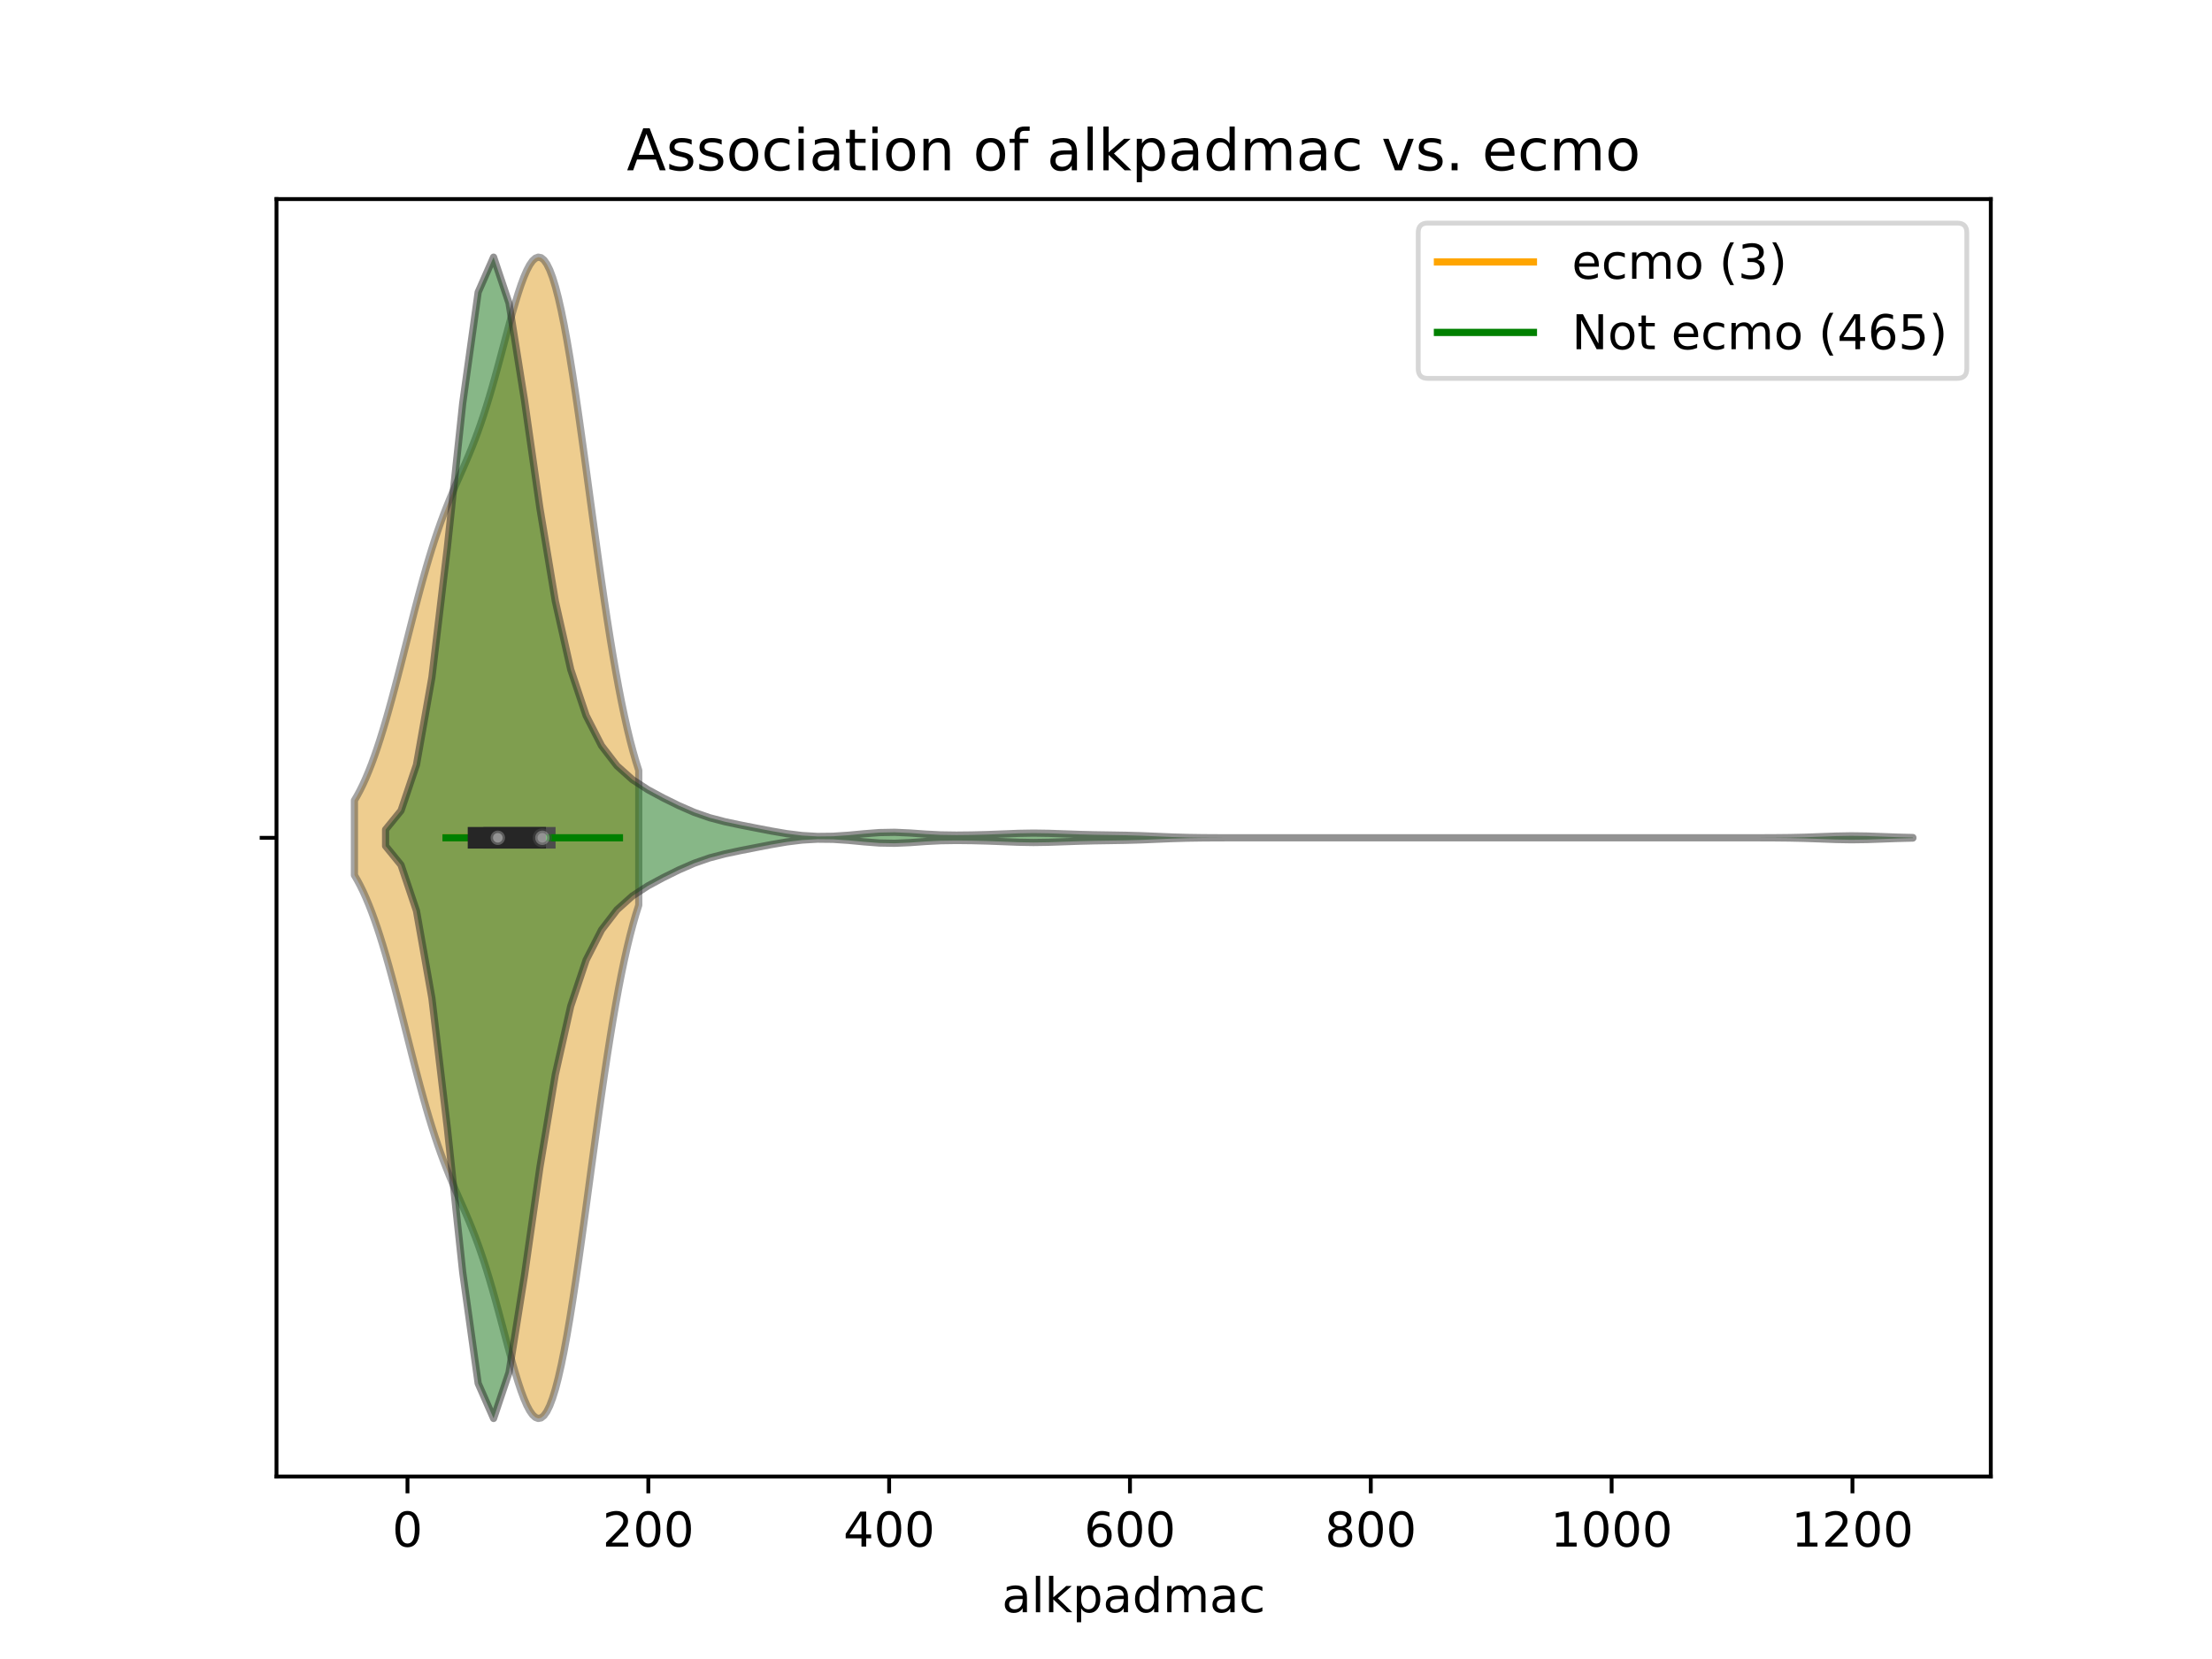 <?xml version="1.0" encoding="utf-8" standalone="no"?>
<!DOCTYPE svg PUBLIC "-//W3C//DTD SVG 1.1//EN"
  "http://www.w3.org/Graphics/SVG/1.1/DTD/svg11.dtd">
<!-- Created with matplotlib (https://matplotlib.org/) -->
<svg height="345.6pt" version="1.1" viewBox="0 0 460.8 345.6" width="460.8pt" xmlns="http://www.w3.org/2000/svg" xmlns:xlink="http://www.w3.org/1999/xlink">
 <defs>
  <style type="text/css">
*{stroke-linecap:butt;stroke-linejoin:round;}
  </style>
 </defs>
 <g id="figure_1">
  <g id="patch_1">
   <path d="M 0 345.6 
L 460.8 345.6 
L 460.8 0 
L 0 0 
z
" style="fill:#ffffff;"/>
  </g>
  <g id="axes_1">
   <g id="patch_2">
    <path d="M 57.6 307.584 
L 414.72 307.584 
L 414.72 41.472 
L 57.6 41.472 
z
" style="fill:#ffffff;"/>
   </g>
   <g id="PolyCollection_1">
    <defs>
     <path d="M 73.833 -163.289 
L 73.833 -178.855 
L 74.431 -179.881 
L 75.029 -181.004 
L 75.628 -182.227 
L 76.226 -183.552 
L 76.824 -184.98 
L 77.423 -186.513 
L 78.021 -188.149 
L 78.62 -189.887 
L 79.218 -191.723 
L 79.816 -193.653 
L 80.415 -195.672 
L 81.013 -197.77 
L 81.611 -199.941 
L 82.21 -202.175 
L 82.808 -204.46 
L 83.406 -206.785 
L 84.005 -209.137 
L 84.603 -211.504 
L 85.201 -213.871 
L 85.8 -216.225 
L 86.398 -218.554 
L 86.996 -220.844 
L 87.595 -223.084 
L 88.193 -225.264 
L 88.791 -227.374 
L 89.39 -229.409 
L 89.988 -231.361 
L 90.587 -233.229 
L 91.185 -235.012 
L 91.783 -236.712 
L 92.382 -238.332 
L 92.98 -239.881 
L 93.578 -241.366 
L 94.177 -242.798 
L 94.775 -244.191 
L 95.373 -245.558 
L 95.972 -246.915 
L 96.57 -248.277 
L 97.168 -249.66 
L 97.767 -251.08 
L 98.365 -252.551 
L 98.963 -254.085 
L 99.562 -255.695 
L 100.16 -257.388 
L 100.758 -259.169 
L 101.357 -261.041 
L 101.955 -263.002 
L 102.554 -265.047 
L 103.152 -267.167 
L 103.75 -269.348 
L 104.349 -271.573 
L 104.947 -273.821 
L 105.545 -276.068 
L 106.144 -278.288 
L 106.742 -280.45 
L 107.34 -282.522 
L 107.939 -284.473 
L 108.537 -286.269 
L 109.135 -287.876 
L 109.734 -289.263 
L 110.332 -290.399 
L 110.93 -291.256 
L 111.529 -291.807 
L 112.127 -292.032 
L 112.725 -291.912 
L 113.324 -291.434 
L 113.922 -290.589 
L 114.521 -289.374 
L 115.119 -287.79 
L 115.717 -285.842 
L 116.316 -283.543 
L 116.914 -280.908 
L 117.512 -277.957 
L 118.111 -274.714 
L 118.709 -271.207 
L 119.307 -267.465 
L 119.906 -263.522 
L 120.504 -259.411 
L 121.102 -255.168 
L 121.701 -250.828 
L 122.299 -246.426 
L 122.897 -241.997 
L 123.496 -237.574 
L 124.094 -233.189 
L 124.692 -228.87 
L 125.291 -224.645 
L 125.889 -220.538 
L 126.488 -216.569 
L 127.086 -212.757 
L 127.684 -209.116 
L 128.283 -205.658 
L 128.881 -202.393 
L 129.479 -199.326 
L 130.078 -196.46 
L 130.676 -193.796 
L 131.274 -191.332 
L 131.873 -189.065 
L 132.471 -186.989 
L 133.069 -185.098 
L 133.069 -157.046 
L 133.069 -157.046 
L 132.471 -155.155 
L 131.873 -153.079 
L 131.274 -150.812 
L 130.676 -148.348 
L 130.078 -145.684 
L 129.479 -142.818 
L 128.881 -139.751 
L 128.283 -136.486 
L 127.684 -133.028 
L 127.086 -129.387 
L 126.488 -125.575 
L 125.889 -121.606 
L 125.291 -117.499 
L 124.692 -113.274 
L 124.094 -108.955 
L 123.496 -104.57 
L 122.897 -100.147 
L 122.299 -95.718 
L 121.701 -91.316 
L 121.102 -86.976 
L 120.504 -82.733 
L 119.906 -78.622 
L 119.307 -74.679 
L 118.709 -70.937 
L 118.111 -67.43 
L 117.512 -64.187 
L 116.914 -61.236 
L 116.316 -58.601 
L 115.717 -56.302 
L 115.119 -54.354 
L 114.521 -52.77 
L 113.922 -51.555 
L 113.324 -50.71 
L 112.725 -50.232 
L 112.127 -50.112 
L 111.529 -50.337 
L 110.93 -50.888 
L 110.332 -51.745 
L 109.734 -52.881 
L 109.135 -54.268 
L 108.537 -55.875 
L 107.939 -57.671 
L 107.34 -59.622 
L 106.742 -61.694 
L 106.144 -63.856 
L 105.545 -66.076 
L 104.947 -68.323 
L 104.349 -70.571 
L 103.75 -72.796 
L 103.152 -74.977 
L 102.554 -77.097 
L 101.955 -79.142 
L 101.357 -81.103 
L 100.758 -82.975 
L 100.16 -84.756 
L 99.562 -86.449 
L 98.963 -88.059 
L 98.365 -89.593 
L 97.767 -91.064 
L 97.168 -92.484 
L 96.57 -93.867 
L 95.972 -95.229 
L 95.373 -96.586 
L 94.775 -97.953 
L 94.177 -99.346 
L 93.578 -100.778 
L 92.98 -102.263 
L 92.382 -103.812 
L 91.783 -105.432 
L 91.185 -107.132 
L 90.587 -108.915 
L 89.988 -110.783 
L 89.39 -112.735 
L 88.791 -114.77 
L 88.193 -116.88 
L 87.595 -119.06 
L 86.996 -121.3 
L 86.398 -123.59 
L 85.8 -125.919 
L 85.201 -128.273 
L 84.603 -130.64 
L 84.005 -133.007 
L 83.406 -135.359 
L 82.808 -137.684 
L 82.21 -139.969 
L 81.611 -142.203 
L 81.013 -144.374 
L 80.415 -146.472 
L 79.816 -148.491 
L 79.218 -150.421 
L 78.62 -152.257 
L 78.021 -153.995 
L 77.423 -155.631 
L 76.824 -157.164 
L 76.226 -158.592 
L 75.628 -159.917 
L 75.029 -161.14 
L 74.431 -162.263 
L 73.833 -163.289 
z
" id="m361131ee72" style="stroke:#4c4c4c;stroke-opacity:0.5;stroke-width:1.5;"/>
    </defs>
    <g clip-path="url(#pfee9f7b74c)">
     <use style="fill:#df9c20;fill-opacity:0.5;stroke:#4c4c4c;stroke-opacity:0.5;stroke-width:1.5;" x="0" xlink:href="#m361131ee72" y="345.6"/>
    </g>
   </g>
   <g id="PolyCollection_2">
    <defs>
     <path d="M 80.327 -169.361 
L 80.327 -172.783 
L 83.541 -176.73 
L 86.755 -186.275 
L 89.969 -204.476 
L 93.182 -231.481 
L 96.396 -261.647 
L 99.61 -284.723 
L 102.823 -292.032 
L 106.037 -282.458 
L 109.251 -262.286 
L 112.465 -239.764 
L 115.678 -220.409 
L 118.892 -206.131 
L 122.106 -196.519 
L 125.32 -190.247 
L 128.533 -186.067 
L 131.747 -183.191 
L 134.961 -181.097 
L 138.175 -179.365 
L 141.388 -177.78 
L 144.602 -176.378 
L 147.816 -175.259 
L 151.03 -174.417 
L 154.243 -173.738 
L 157.457 -173.107 
L 160.671 -172.488 
L 163.884 -171.937 
L 167.098 -171.54 
L 170.312 -171.356 
L 173.526 -171.39 
L 176.739 -171.605 
L 179.953 -171.908 
L 183.167 -172.156 
L 186.381 -172.216 
L 189.594 -172.071 
L 192.808 -171.842 
L 196.022 -171.677 
L 199.236 -171.629 
L 202.449 -171.664 
L 205.663 -171.746 
L 208.877 -171.869 
L 212.091 -171.995 
L 215.304 -172.05 
L 218.518 -172 
L 221.732 -171.889 
L 224.945 -171.778 
L 228.159 -171.699 
L 231.373 -171.649 
L 234.587 -171.596 
L 237.8 -171.504 
L 241.014 -171.37 
L 244.228 -171.236 
L 247.442 -171.143 
L 250.655 -171.096 
L 253.869 -171.078 
L 257.083 -171.073 
L 260.297 -171.072 
L 263.51 -171.072 
L 266.724 -171.072 
L 269.938 -171.072 
L 273.152 -171.072 
L 276.365 -171.072 
L 279.579 -171.072 
L 282.793 -171.072 
L 286.006 -171.072 
L 289.22 -171.072 
L 292.434 -171.072 
L 295.648 -171.072 
L 298.861 -171.072 
L 302.075 -171.072 
L 305.289 -171.072 
L 308.503 -171.072 
L 311.716 -171.072 
L 314.93 -171.072 
L 318.144 -171.072 
L 321.358 -171.072 
L 324.571 -171.072 
L 327.785 -171.072 
L 330.999 -171.072 
L 334.213 -171.072 
L 337.426 -171.072 
L 340.64 -171.072 
L 343.854 -171.072 
L 347.067 -171.072 
L 350.281 -171.072 
L 353.495 -171.072 
L 356.709 -171.072 
L 359.922 -171.072 
L 363.136 -171.073 
L 366.35 -171.075 
L 369.564 -171.086 
L 372.777 -171.119 
L 375.991 -171.19 
L 379.205 -171.304 
L 382.419 -171.423 
L 385.632 -171.48 
L 388.846 -171.438 
L 392.06 -171.325 
L 395.274 -171.207 
L 398.487 -171.127 
L 398.487 -171.017 
L 398.487 -171.017 
L 395.274 -170.937 
L 392.06 -170.819 
L 388.846 -170.706 
L 385.632 -170.664 
L 382.419 -170.721 
L 379.205 -170.84 
L 375.991 -170.954 
L 372.777 -171.025 
L 369.564 -171.058 
L 366.35 -171.069 
L 363.136 -171.071 
L 359.922 -171.072 
L 356.709 -171.072 
L 353.495 -171.072 
L 350.281 -171.072 
L 347.067 -171.072 
L 343.854 -171.072 
L 340.64 -171.072 
L 337.426 -171.072 
L 334.213 -171.072 
L 330.999 -171.072 
L 327.785 -171.072 
L 324.571 -171.072 
L 321.358 -171.072 
L 318.144 -171.072 
L 314.93 -171.072 
L 311.716 -171.072 
L 308.503 -171.072 
L 305.289 -171.072 
L 302.075 -171.072 
L 298.861 -171.072 
L 295.648 -171.072 
L 292.434 -171.072 
L 289.22 -171.072 
L 286.006 -171.072 
L 282.793 -171.072 
L 279.579 -171.072 
L 276.365 -171.072 
L 273.152 -171.072 
L 269.938 -171.072 
L 266.724 -171.072 
L 263.51 -171.072 
L 260.297 -171.072 
L 257.083 -171.071 
L 253.869 -171.066 
L 250.655 -171.048 
L 247.442 -171.001 
L 244.228 -170.908 
L 241.014 -170.774 
L 237.8 -170.64 
L 234.587 -170.548 
L 231.373 -170.495 
L 228.159 -170.445 
L 224.945 -170.366 
L 221.732 -170.255 
L 218.518 -170.144 
L 215.304 -170.094 
L 212.091 -170.149 
L 208.877 -170.275 
L 205.663 -170.398 
L 202.449 -170.48 
L 199.236 -170.515 
L 196.022 -170.467 
L 192.808 -170.302 
L 189.594 -170.073 
L 186.381 -169.928 
L 183.167 -169.988 
L 179.953 -170.236 
L 176.739 -170.54 
L 173.526 -170.754 
L 170.312 -170.788 
L 167.098 -170.604 
L 163.884 -170.207 
L 160.671 -169.656 
L 157.457 -169.037 
L 154.243 -168.406 
L 151.03 -167.727 
L 147.816 -166.885 
L 144.602 -165.766 
L 141.388 -164.364 
L 138.175 -162.779 
L 134.961 -161.047 
L 131.747 -158.953 
L 128.533 -156.077 
L 125.32 -151.897 
L 122.106 -145.625 
L 118.892 -136.013 
L 115.678 -121.735 
L 112.465 -102.38 
L 109.251 -79.858 
L 106.037 -59.686 
L 102.823 -50.112 
L 99.61 -57.421 
L 96.396 -80.497 
L 93.182 -110.663 
L 89.969 -137.668 
L 86.755 -155.869 
L 83.541 -165.414 
L 80.327 -169.361 
z
" id="m1f9c84c3f8" style="stroke:#262626;stroke-opacity:0.5;stroke-width:1.5;"/>
    </defs>
    <g clip-path="url(#pfee9f7b74c)">
     <use style="fill:#107010;fill-opacity:0.5;stroke:#262626;stroke-opacity:0.5;stroke-width:1.5;" x="0" xlink:href="#m1f9c84c3f8" y="345.6"/>
    </g>
   </g>
   <g id="matplotlib.axis_1">
    <g id="xtick_1">
     <g id="line2d_1">
      <defs>
       <path d="M 0 0 
L 0 3.5 
" id="m77cc92f662" style="stroke:#000000;stroke-width:0.8;"/>
      </defs>
      <g>
       <use style="stroke:#000000;stroke-width:0.8;" x="84.889" xlink:href="#m77cc92f662" y="307.584"/>
      </g>
     </g>
     <g id="text_1">
      <!-- 0 -->
      <defs>
       <path d="M 31.781 66.406 
Q 24.172 66.406 20.328 58.906 
Q 16.5 51.422 16.5 36.375 
Q 16.5 21.391 20.328 13.891 
Q 24.172 6.391 31.781 6.391 
Q 39.453 6.391 43.281 13.891 
Q 47.125 21.391 47.125 36.375 
Q 47.125 51.422 43.281 58.906 
Q 39.453 66.406 31.781 66.406 
z
M 31.781 74.219 
Q 44.047 74.219 50.516 64.516 
Q 56.984 54.828 56.984 36.375 
Q 56.984 17.969 50.516 8.266 
Q 44.047 -1.422 31.781 -1.422 
Q 19.531 -1.422 13.062 8.266 
Q 6.594 17.969 6.594 36.375 
Q 6.594 54.828 13.062 64.516 
Q 19.531 74.219 31.781 74.219 
z
" id="DejaVuSans-48"/>
      </defs>
      <g transform="translate(81.708 322.182)scale(0.1 -0.1)">
       <use xlink:href="#DejaVuSans-48"/>
      </g>
     </g>
    </g>
    <g id="xtick_2">
     <g id="line2d_2">
      <g>
       <use style="stroke:#000000;stroke-width:0.8;" x="135.057" xlink:href="#m77cc92f662" y="307.584"/>
      </g>
     </g>
     <g id="text_2">
      <!-- 200 -->
      <defs>
       <path d="M 19.188 8.297 
L 53.609 8.297 
L 53.609 0 
L 7.328 0 
L 7.328 8.297 
Q 12.938 14.109 22.625 23.891 
Q 32.328 33.688 34.812 36.531 
Q 39.547 41.844 41.422 45.531 
Q 43.312 49.219 43.312 52.781 
Q 43.312 58.594 39.234 62.25 
Q 35.156 65.922 28.609 65.922 
Q 23.969 65.922 18.812 64.312 
Q 13.672 62.703 7.812 59.422 
L 7.812 69.391 
Q 13.766 71.781 18.938 73 
Q 24.125 74.219 28.422 74.219 
Q 39.75 74.219 46.484 68.547 
Q 53.219 62.891 53.219 53.422 
Q 53.219 48.922 51.531 44.891 
Q 49.859 40.875 45.406 35.406 
Q 44.188 33.984 37.641 27.219 
Q 31.109 20.453 19.188 8.297 
z
" id="DejaVuSans-50"/>
      </defs>
      <g transform="translate(125.513 322.182)scale(0.1 -0.1)">
       <use xlink:href="#DejaVuSans-50"/>
       <use x="63.623" xlink:href="#DejaVuSans-48"/>
       <use x="127.246" xlink:href="#DejaVuSans-48"/>
      </g>
     </g>
    </g>
    <g id="xtick_3">
     <g id="line2d_3">
      <g>
       <use style="stroke:#000000;stroke-width:0.8;" x="185.225" xlink:href="#m77cc92f662" y="307.584"/>
      </g>
     </g>
     <g id="text_3">
      <!-- 400 -->
      <defs>
       <path d="M 37.797 64.312 
L 12.891 25.391 
L 37.797 25.391 
z
M 35.203 72.906 
L 47.609 72.906 
L 47.609 25.391 
L 58.016 25.391 
L 58.016 17.188 
L 47.609 17.188 
L 47.609 0 
L 37.797 0 
L 37.797 17.188 
L 4.891 17.188 
L 4.891 26.703 
z
" id="DejaVuSans-52"/>
      </defs>
      <g transform="translate(175.682 322.182)scale(0.1 -0.1)">
       <use xlink:href="#DejaVuSans-52"/>
       <use x="63.623" xlink:href="#DejaVuSans-48"/>
       <use x="127.246" xlink:href="#DejaVuSans-48"/>
      </g>
     </g>
    </g>
    <g id="xtick_4">
     <g id="line2d_4">
      <g>
       <use style="stroke:#000000;stroke-width:0.8;" x="235.394" xlink:href="#m77cc92f662" y="307.584"/>
      </g>
     </g>
     <g id="text_4">
      <!-- 600 -->
      <defs>
       <path d="M 33.016 40.375 
Q 26.375 40.375 22.484 35.828 
Q 18.609 31.297 18.609 23.391 
Q 18.609 15.531 22.484 10.953 
Q 26.375 6.391 33.016 6.391 
Q 39.656 6.391 43.531 10.953 
Q 47.406 15.531 47.406 23.391 
Q 47.406 31.297 43.531 35.828 
Q 39.656 40.375 33.016 40.375 
z
M 52.594 71.297 
L 52.594 62.312 
Q 48.875 64.062 45.094 64.984 
Q 41.312 65.922 37.594 65.922 
Q 27.828 65.922 22.672 59.328 
Q 17.531 52.734 16.797 39.406 
Q 19.672 43.656 24.016 45.922 
Q 28.375 48.188 33.594 48.188 
Q 44.578 48.188 50.953 41.516 
Q 57.328 34.859 57.328 23.391 
Q 57.328 12.156 50.688 5.359 
Q 44.047 -1.422 33.016 -1.422 
Q 20.359 -1.422 13.672 8.266 
Q 6.984 17.969 6.984 36.375 
Q 6.984 53.656 15.188 63.938 
Q 23.391 74.219 37.203 74.219 
Q 40.922 74.219 44.703 73.484 
Q 48.484 72.75 52.594 71.297 
z
" id="DejaVuSans-54"/>
      </defs>
      <g transform="translate(225.85 322.182)scale(0.1 -0.1)">
       <use xlink:href="#DejaVuSans-54"/>
       <use x="63.623" xlink:href="#DejaVuSans-48"/>
       <use x="127.246" xlink:href="#DejaVuSans-48"/>
      </g>
     </g>
    </g>
    <g id="xtick_5">
     <g id="line2d_5">
      <g>
       <use style="stroke:#000000;stroke-width:0.8;" x="285.562" xlink:href="#m77cc92f662" y="307.584"/>
      </g>
     </g>
     <g id="text_5">
      <!-- 800 -->
      <defs>
       <path d="M 31.781 34.625 
Q 24.75 34.625 20.719 30.859 
Q 16.703 27.094 16.703 20.516 
Q 16.703 13.922 20.719 10.156 
Q 24.75 6.391 31.781 6.391 
Q 38.812 6.391 42.859 10.172 
Q 46.922 13.969 46.922 20.516 
Q 46.922 27.094 42.891 30.859 
Q 38.875 34.625 31.781 34.625 
z
M 21.922 38.812 
Q 15.578 40.375 12.031 44.719 
Q 8.5 49.078 8.5 55.328 
Q 8.5 64.062 14.719 69.141 
Q 20.953 74.219 31.781 74.219 
Q 42.672 74.219 48.875 69.141 
Q 55.078 64.062 55.078 55.328 
Q 55.078 49.078 51.531 44.719 
Q 48 40.375 41.703 38.812 
Q 48.828 37.156 52.797 32.312 
Q 56.781 27.484 56.781 20.516 
Q 56.781 9.906 50.312 4.234 
Q 43.844 -1.422 31.781 -1.422 
Q 19.734 -1.422 13.25 4.234 
Q 6.781 9.906 6.781 20.516 
Q 6.781 27.484 10.781 32.312 
Q 14.797 37.156 21.922 38.812 
z
M 18.312 54.391 
Q 18.312 48.734 21.844 45.562 
Q 25.391 42.391 31.781 42.391 
Q 38.141 42.391 41.719 45.562 
Q 45.312 48.734 45.312 54.391 
Q 45.312 60.062 41.719 63.234 
Q 38.141 66.406 31.781 66.406 
Q 25.391 66.406 21.844 63.234 
Q 18.312 60.062 18.312 54.391 
z
" id="DejaVuSans-56"/>
      </defs>
      <g transform="translate(276.018 322.182)scale(0.1 -0.1)">
       <use xlink:href="#DejaVuSans-56"/>
       <use x="63.623" xlink:href="#DejaVuSans-48"/>
       <use x="127.246" xlink:href="#DejaVuSans-48"/>
      </g>
     </g>
    </g>
    <g id="xtick_6">
     <g id="line2d_6">
      <g>
       <use style="stroke:#000000;stroke-width:0.8;" x="335.731" xlink:href="#m77cc92f662" y="307.584"/>
      </g>
     </g>
     <g id="text_6">
      <!-- 1000 -->
      <defs>
       <path d="M 12.406 8.297 
L 28.516 8.297 
L 28.516 63.922 
L 10.984 60.406 
L 10.984 69.391 
L 28.422 72.906 
L 38.281 72.906 
L 38.281 8.297 
L 54.391 8.297 
L 54.391 0 
L 12.406 0 
z
" id="DejaVuSans-49"/>
      </defs>
      <g transform="translate(323.006 322.182)scale(0.1 -0.1)">
       <use xlink:href="#DejaVuSans-49"/>
       <use x="63.623" xlink:href="#DejaVuSans-48"/>
       <use x="127.246" xlink:href="#DejaVuSans-48"/>
       <use x="190.869" xlink:href="#DejaVuSans-48"/>
      </g>
     </g>
    </g>
    <g id="xtick_7">
     <g id="line2d_7">
      <g>
       <use style="stroke:#000000;stroke-width:0.8;" x="385.899" xlink:href="#m77cc92f662" y="307.584"/>
      </g>
     </g>
     <g id="text_7">
      <!-- 1200 -->
      <g transform="translate(373.174 322.182)scale(0.1 -0.1)">
       <use xlink:href="#DejaVuSans-49"/>
       <use x="63.623" xlink:href="#DejaVuSans-50"/>
       <use x="127.246" xlink:href="#DejaVuSans-48"/>
       <use x="190.869" xlink:href="#DejaVuSans-48"/>
      </g>
     </g>
    </g>
    <g id="text_8">
     <!-- alkpadmac -->
     <defs>
      <path d="M 34.281 27.484 
Q 23.391 27.484 19.188 25 
Q 14.984 22.516 14.984 16.5 
Q 14.984 11.719 18.141 8.906 
Q 21.297 6.109 26.703 6.109 
Q 34.188 6.109 38.703 11.406 
Q 43.219 16.703 43.219 25.484 
L 43.219 27.484 
z
M 52.203 31.203 
L 52.203 0 
L 43.219 0 
L 43.219 8.297 
Q 40.141 3.328 35.547 0.953 
Q 30.953 -1.422 24.312 -1.422 
Q 15.922 -1.422 10.953 3.297 
Q 6 8.016 6 15.922 
Q 6 25.141 12.172 29.828 
Q 18.359 34.516 30.609 34.516 
L 43.219 34.516 
L 43.219 35.406 
Q 43.219 41.609 39.141 45 
Q 35.062 48.391 27.688 48.391 
Q 23 48.391 18.547 47.266 
Q 14.109 46.141 10.016 43.891 
L 10.016 52.203 
Q 14.938 54.109 19.578 55.047 
Q 24.219 56 28.609 56 
Q 40.484 56 46.344 49.844 
Q 52.203 43.703 52.203 31.203 
z
" id="DejaVuSans-97"/>
      <path d="M 9.422 75.984 
L 18.406 75.984 
L 18.406 0 
L 9.422 0 
z
" id="DejaVuSans-108"/>
      <path d="M 9.078 75.984 
L 18.109 75.984 
L 18.109 31.109 
L 44.922 54.688 
L 56.391 54.688 
L 27.391 29.109 
L 57.625 0 
L 45.906 0 
L 18.109 26.703 
L 18.109 0 
L 9.078 0 
z
" id="DejaVuSans-107"/>
      <path d="M 18.109 8.203 
L 18.109 -20.797 
L 9.078 -20.797 
L 9.078 54.688 
L 18.109 54.688 
L 18.109 46.391 
Q 20.953 51.266 25.266 53.625 
Q 29.594 56 35.594 56 
Q 45.562 56 51.781 48.094 
Q 58.016 40.188 58.016 27.297 
Q 58.016 14.406 51.781 6.484 
Q 45.562 -1.422 35.594 -1.422 
Q 29.594 -1.422 25.266 0.953 
Q 20.953 3.328 18.109 8.203 
z
M 48.688 27.297 
Q 48.688 37.203 44.609 42.844 
Q 40.531 48.484 33.406 48.484 
Q 26.266 48.484 22.188 42.844 
Q 18.109 37.203 18.109 27.297 
Q 18.109 17.391 22.188 11.75 
Q 26.266 6.109 33.406 6.109 
Q 40.531 6.109 44.609 11.75 
Q 48.688 17.391 48.688 27.297 
z
" id="DejaVuSans-112"/>
      <path d="M 45.406 46.391 
L 45.406 75.984 
L 54.391 75.984 
L 54.391 0 
L 45.406 0 
L 45.406 8.203 
Q 42.578 3.328 38.25 0.953 
Q 33.938 -1.422 27.875 -1.422 
Q 17.969 -1.422 11.734 6.484 
Q 5.516 14.406 5.516 27.297 
Q 5.516 40.188 11.734 48.094 
Q 17.969 56 27.875 56 
Q 33.938 56 38.25 53.625 
Q 42.578 51.266 45.406 46.391 
z
M 14.797 27.297 
Q 14.797 17.391 18.875 11.75 
Q 22.953 6.109 30.078 6.109 
Q 37.203 6.109 41.297 11.75 
Q 45.406 17.391 45.406 27.297 
Q 45.406 37.203 41.297 42.844 
Q 37.203 48.484 30.078 48.484 
Q 22.953 48.484 18.875 42.844 
Q 14.797 37.203 14.797 27.297 
z
" id="DejaVuSans-100"/>
      <path d="M 52 44.188 
Q 55.375 50.25 60.062 53.125 
Q 64.75 56 71.094 56 
Q 79.641 56 84.281 50.016 
Q 88.922 44.047 88.922 33.016 
L 88.922 0 
L 79.891 0 
L 79.891 32.719 
Q 79.891 40.578 77.094 44.375 
Q 74.312 48.188 68.609 48.188 
Q 61.625 48.188 57.562 43.547 
Q 53.516 38.922 53.516 30.906 
L 53.516 0 
L 44.484 0 
L 44.484 32.719 
Q 44.484 40.625 41.703 44.406 
Q 38.922 48.188 33.109 48.188 
Q 26.219 48.188 22.156 43.531 
Q 18.109 38.875 18.109 30.906 
L 18.109 0 
L 9.078 0 
L 9.078 54.688 
L 18.109 54.688 
L 18.109 46.188 
Q 21.188 51.219 25.484 53.609 
Q 29.781 56 35.688 56 
Q 41.656 56 45.828 52.969 
Q 50 49.953 52 44.188 
z
" id="DejaVuSans-109"/>
      <path d="M 48.781 52.594 
L 48.781 44.188 
Q 44.969 46.297 41.141 47.344 
Q 37.312 48.391 33.406 48.391 
Q 24.656 48.391 19.812 42.844 
Q 14.984 37.312 14.984 27.297 
Q 14.984 17.281 19.812 11.734 
Q 24.656 6.203 33.406 6.203 
Q 37.312 6.203 41.141 7.25 
Q 44.969 8.297 48.781 10.406 
L 48.781 2.094 
Q 45.016 0.344 40.984 -0.531 
Q 36.969 -1.422 32.422 -1.422 
Q 20.062 -1.422 12.781 6.344 
Q 5.516 14.109 5.516 27.297 
Q 5.516 40.672 12.859 48.328 
Q 20.219 56 33.016 56 
Q 37.156 56 41.109 55.141 
Q 45.062 54.297 48.781 52.594 
z
" id="DejaVuSans-99"/>
     </defs>
     <g transform="translate(208.715 335.861)scale(0.1 -0.1)">
      <use xlink:href="#DejaVuSans-97"/>
      <use x="61.279" xlink:href="#DejaVuSans-108"/>
      <use x="89.062" xlink:href="#DejaVuSans-107"/>
      <use x="146.973" xlink:href="#DejaVuSans-112"/>
      <use x="210.449" xlink:href="#DejaVuSans-97"/>
      <use x="271.729" xlink:href="#DejaVuSans-100"/>
      <use x="335.205" xlink:href="#DejaVuSans-109"/>
      <use x="432.617" xlink:href="#DejaVuSans-97"/>
      <use x="493.896" xlink:href="#DejaVuSans-99"/>
     </g>
    </g>
   </g>
   <g id="matplotlib.axis_2">
    <g id="ytick_1">
     <g id="line2d_8">
      <defs>
       <path d="M 0 0 
L -3.5 0 
" id="medd43b5e0b" style="stroke:#000000;stroke-width:0.8;"/>
      </defs>
      <g>
       <use style="stroke:#000000;stroke-width:0.8;" x="57.6" xlink:href="#medd43b5e0b" y="174.528"/>
      </g>
     </g>
    </g>
   </g>
   <g id="line2d_9">
    <path clip-path="url(#pfee9f7b74c)" d="M 92.916 174.528 
L 113.986 174.528 
" style="fill:none;stroke:#ffa500;stroke-linecap:square;stroke-width:1.5;"/>
   </g>
   <g id="line2d_10">
    <path clip-path="url(#pfee9f7b74c)" d="M 102.949 174.528 
L 113.485 174.528 
" style="fill:none;stroke:#4c4c4c;stroke-linecap:square;stroke-width:4.5;"/>
   </g>
   <g id="line2d_11">
    <path clip-path="url(#pfee9f7b74c)" d="M 92.916 174.528 
L 129.037 174.528 
" style="fill:none;stroke:#008000;stroke-linecap:square;stroke-width:1.5;"/>
   </g>
   <g id="line2d_12">
    <path clip-path="url(#pfee9f7b74c)" d="M 99.688 174.528 
L 111.478 174.528 
" style="fill:none;stroke:#262626;stroke-linecap:square;stroke-width:4.5;"/>
   </g>
   <g id="patch_3">
    <path d="M 57.6 307.584 
L 57.6 41.472 
" style="fill:none;stroke:#000000;stroke-linecap:square;stroke-linejoin:miter;stroke-width:0.8;"/>
   </g>
   <g id="patch_4">
    <path d="M 414.72 307.584 
L 414.72 41.472 
" style="fill:none;stroke:#000000;stroke-linecap:square;stroke-linejoin:miter;stroke-width:0.8;"/>
   </g>
   <g id="patch_5">
    <path d="M 57.6 307.584 
L 414.72 307.584 
" style="fill:none;stroke:#000000;stroke-linecap:square;stroke-linejoin:miter;stroke-width:0.8;"/>
   </g>
   <g id="patch_6">
    <path d="M 57.6 41.472 
L 414.72 41.472 
" style="fill:none;stroke:#000000;stroke-linecap:square;stroke-linejoin:miter;stroke-width:0.8;"/>
   </g>
   <g id="PathCollection_1">
    <defs>
     <path d="M 0 1.5 
C 0.398 1.5 0.779 1.342 1.061 1.061 
C 1.342 0.779 1.5 0.398 1.5 0 
C 1.5 -0.398 1.342 -0.779 1.061 -1.061 
C 0.779 -1.342 0.398 -1.5 0 -1.5 
C -0.398 -1.5 -0.779 -1.342 -1.061 -1.061 
C -1.342 -0.779 -1.5 -0.398 -1.5 0 
C -1.5 0.398 -1.342 0.779 -1.061 1.061 
C -0.779 1.342 -0.398 1.5 0 1.5 
z
" id="m3e66a9a736" style="stroke:#4c4c4c;stroke-opacity:0.5;"/>
    </defs>
    <g clip-path="url(#pfee9f7b74c)">
     <use style="fill:#ffffff;fill-opacity:0.5;stroke:#4c4c4c;stroke-opacity:0.5;" x="112.983" xlink:href="#m3e66a9a736" y="174.528"/>
    </g>
   </g>
   <g id="PathCollection_2">
    <defs>
     <path d="M 0 1.5 
C 0.398 1.5 0.779 1.342 1.061 1.061 
C 1.342 0.779 1.5 0.398 1.5 0 
C 1.5 -0.398 1.342 -0.779 1.061 -1.061 
C 0.779 -1.342 0.398 -1.5 0 -1.5 
C -0.398 -1.5 -0.779 -1.342 -1.061 -1.061 
C -1.342 -0.779 -1.5 -0.398 -1.5 0 
C -1.5 0.398 -1.342 0.779 -1.061 1.061 
C -0.779 1.342 -0.398 1.5 0 1.5 
z
" id="m5dae4d3964" style="stroke:#262626;stroke-opacity:0.5;"/>
    </defs>
    <g clip-path="url(#pfee9f7b74c)">
     <use style="fill:#ffffff;fill-opacity:0.5;stroke:#262626;stroke-opacity:0.5;" x="103.702" xlink:href="#m5dae4d3964" y="174.528"/>
    </g>
   </g>
   <g id="text_9">
    <!-- Association of alkpadmac vs. ecmo -->
    <defs>
     <path d="M 34.188 63.188 
L 20.797 26.906 
L 47.609 26.906 
z
M 28.609 72.906 
L 39.797 72.906 
L 67.578 0 
L 57.328 0 
L 50.688 18.703 
L 17.828 18.703 
L 11.188 0 
L 0.781 0 
z
" id="DejaVuSans-65"/>
     <path d="M 44.281 53.078 
L 44.281 44.578 
Q 40.484 46.531 36.375 47.5 
Q 32.281 48.484 27.875 48.484 
Q 21.188 48.484 17.844 46.438 
Q 14.5 44.391 14.5 40.281 
Q 14.5 37.156 16.891 35.375 
Q 19.281 33.594 26.516 31.984 
L 29.594 31.297 
Q 39.156 29.25 43.188 25.516 
Q 47.219 21.781 47.219 15.094 
Q 47.219 7.469 41.188 3.016 
Q 35.156 -1.422 24.609 -1.422 
Q 20.219 -1.422 15.453 -0.562 
Q 10.688 0.297 5.422 2 
L 5.422 11.281 
Q 10.406 8.688 15.234 7.391 
Q 20.062 6.109 24.812 6.109 
Q 31.156 6.109 34.562 8.281 
Q 37.984 10.453 37.984 14.406 
Q 37.984 18.062 35.516 20.016 
Q 33.062 21.969 24.703 23.781 
L 21.578 24.516 
Q 13.234 26.266 9.516 29.906 
Q 5.812 33.547 5.812 39.891 
Q 5.812 47.609 11.281 51.797 
Q 16.75 56 26.812 56 
Q 31.781 56 36.172 55.266 
Q 40.578 54.547 44.281 53.078 
z
" id="DejaVuSans-115"/>
     <path d="M 30.609 48.391 
Q 23.391 48.391 19.188 42.75 
Q 14.984 37.109 14.984 27.297 
Q 14.984 17.484 19.156 11.844 
Q 23.344 6.203 30.609 6.203 
Q 37.797 6.203 41.984 11.859 
Q 46.188 17.531 46.188 27.297 
Q 46.188 37.016 41.984 42.703 
Q 37.797 48.391 30.609 48.391 
z
M 30.609 56 
Q 42.328 56 49.016 48.375 
Q 55.719 40.766 55.719 27.297 
Q 55.719 13.875 49.016 6.219 
Q 42.328 -1.422 30.609 -1.422 
Q 18.844 -1.422 12.172 6.219 
Q 5.516 13.875 5.516 27.297 
Q 5.516 40.766 12.172 48.375 
Q 18.844 56 30.609 56 
z
" id="DejaVuSans-111"/>
     <path d="M 9.422 54.688 
L 18.406 54.688 
L 18.406 0 
L 9.422 0 
z
M 9.422 75.984 
L 18.406 75.984 
L 18.406 64.594 
L 9.422 64.594 
z
" id="DejaVuSans-105"/>
     <path d="M 18.312 70.219 
L 18.312 54.688 
L 36.812 54.688 
L 36.812 47.703 
L 18.312 47.703 
L 18.312 18.016 
Q 18.312 11.328 20.141 9.422 
Q 21.969 7.516 27.594 7.516 
L 36.812 7.516 
L 36.812 0 
L 27.594 0 
Q 17.188 0 13.234 3.875 
Q 9.281 7.766 9.281 18.016 
L 9.281 47.703 
L 2.688 47.703 
L 2.688 54.688 
L 9.281 54.688 
L 9.281 70.219 
z
" id="DejaVuSans-116"/>
     <path d="M 54.891 33.016 
L 54.891 0 
L 45.906 0 
L 45.906 32.719 
Q 45.906 40.484 42.875 44.328 
Q 39.844 48.188 33.797 48.188 
Q 26.516 48.188 22.312 43.547 
Q 18.109 38.922 18.109 30.906 
L 18.109 0 
L 9.078 0 
L 9.078 54.688 
L 18.109 54.688 
L 18.109 46.188 
Q 21.344 51.125 25.703 53.562 
Q 30.078 56 35.797 56 
Q 45.219 56 50.047 50.172 
Q 54.891 44.344 54.891 33.016 
z
" id="DejaVuSans-110"/>
     <path id="DejaVuSans-32"/>
     <path d="M 37.109 75.984 
L 37.109 68.5 
L 28.516 68.5 
Q 23.688 68.5 21.797 66.547 
Q 19.922 64.594 19.922 59.516 
L 19.922 54.688 
L 34.719 54.688 
L 34.719 47.703 
L 19.922 47.703 
L 19.922 0 
L 10.891 0 
L 10.891 47.703 
L 2.297 47.703 
L 2.297 54.688 
L 10.891 54.688 
L 10.891 58.5 
Q 10.891 67.625 15.141 71.797 
Q 19.391 75.984 28.609 75.984 
z
" id="DejaVuSans-102"/>
     <path d="M 2.984 54.688 
L 12.5 54.688 
L 29.594 8.797 
L 46.688 54.688 
L 56.203 54.688 
L 35.688 0 
L 23.484 0 
z
" id="DejaVuSans-118"/>
     <path d="M 10.688 12.406 
L 21 12.406 
L 21 0 
L 10.688 0 
z
" id="DejaVuSans-46"/>
     <path d="M 56.203 29.594 
L 56.203 25.203 
L 14.891 25.203 
Q 15.484 15.922 20.484 11.062 
Q 25.484 6.203 34.422 6.203 
Q 39.594 6.203 44.453 7.469 
Q 49.312 8.734 54.109 11.281 
L 54.109 2.781 
Q 49.266 0.734 44.188 -0.344 
Q 39.109 -1.422 33.891 -1.422 
Q 20.797 -1.422 13.156 6.188 
Q 5.516 13.812 5.516 26.812 
Q 5.516 40.234 12.766 48.109 
Q 20.016 56 32.328 56 
Q 43.359 56 49.781 48.891 
Q 56.203 41.797 56.203 29.594 
z
M 47.219 32.234 
Q 47.125 39.594 43.094 43.984 
Q 39.062 48.391 32.422 48.391 
Q 24.906 48.391 20.391 44.141 
Q 15.875 39.891 15.188 32.172 
z
" id="DejaVuSans-101"/>
    </defs>
    <g transform="translate(130.563 35.472)scale(0.12 -0.12)">
     <use xlink:href="#DejaVuSans-65"/>
     <use x="68.408" xlink:href="#DejaVuSans-115"/>
     <use x="120.508" xlink:href="#DejaVuSans-115"/>
     <use x="172.607" xlink:href="#DejaVuSans-111"/>
     <use x="233.789" xlink:href="#DejaVuSans-99"/>
     <use x="288.77" xlink:href="#DejaVuSans-105"/>
     <use x="316.553" xlink:href="#DejaVuSans-97"/>
     <use x="377.832" xlink:href="#DejaVuSans-116"/>
     <use x="417.041" xlink:href="#DejaVuSans-105"/>
     <use x="444.824" xlink:href="#DejaVuSans-111"/>
     <use x="506.006" xlink:href="#DejaVuSans-110"/>
     <use x="569.385" xlink:href="#DejaVuSans-32"/>
     <use x="601.172" xlink:href="#DejaVuSans-111"/>
     <use x="662.354" xlink:href="#DejaVuSans-102"/>
     <use x="697.559" xlink:href="#DejaVuSans-32"/>
     <use x="729.346" xlink:href="#DejaVuSans-97"/>
     <use x="790.625" xlink:href="#DejaVuSans-108"/>
     <use x="818.408" xlink:href="#DejaVuSans-107"/>
     <use x="876.318" xlink:href="#DejaVuSans-112"/>
     <use x="939.795" xlink:href="#DejaVuSans-97"/>
     <use x="1001.074" xlink:href="#DejaVuSans-100"/>
     <use x="1064.551" xlink:href="#DejaVuSans-109"/>
     <use x="1161.963" xlink:href="#DejaVuSans-97"/>
     <use x="1223.242" xlink:href="#DejaVuSans-99"/>
     <use x="1278.223" xlink:href="#DejaVuSans-32"/>
     <use x="1310.01" xlink:href="#DejaVuSans-118"/>
     <use x="1369.189" xlink:href="#DejaVuSans-115"/>
     <use x="1421.289" xlink:href="#DejaVuSans-46"/>
     <use x="1453.076" xlink:href="#DejaVuSans-32"/>
     <use x="1484.863" xlink:href="#DejaVuSans-101"/>
     <use x="1546.387" xlink:href="#DejaVuSans-99"/>
     <use x="1601.367" xlink:href="#DejaVuSans-109"/>
     <use x="1698.779" xlink:href="#DejaVuSans-111"/>
    </g>
   </g>
   <g id="legend_1">
    <g id="patch_7">
     <path d="M 297.442 78.828 
L 407.72 78.828 
Q 409.72 78.828 409.72 76.828 
L 409.72 48.472 
Q 409.72 46.472 407.72 46.472 
L 297.442 46.472 
Q 295.442 46.472 295.442 48.472 
L 295.442 76.828 
Q 295.442 78.828 297.442 78.828 
z
" style="fill:#ffffff;opacity:0.8;stroke:#cccccc;stroke-linejoin:miter;"/>
    </g>
    <g id="line2d_13">
     <path d="M 299.442 54.57 
L 319.442 54.57 
" style="fill:none;stroke:#ffa500;stroke-linecap:square;stroke-width:1.5;"/>
    </g>
    <g id="line2d_14"/>
    <g id="text_10">
     <!-- ecmo (3) -->
     <defs>
      <path d="M 31 75.875 
Q 24.469 64.656 21.281 53.656 
Q 18.109 42.672 18.109 31.391 
Q 18.109 20.125 21.312 9.062 
Q 24.516 -2 31 -13.188 
L 23.188 -13.188 
Q 15.875 -1.703 12.234 9.375 
Q 8.594 20.453 8.594 31.391 
Q 8.594 42.281 12.203 53.312 
Q 15.828 64.359 23.188 75.875 
z
" id="DejaVuSans-40"/>
      <path d="M 40.578 39.312 
Q 47.656 37.797 51.625 33 
Q 55.609 28.219 55.609 21.188 
Q 55.609 10.406 48.188 4.484 
Q 40.766 -1.422 27.094 -1.422 
Q 22.516 -1.422 17.656 -0.516 
Q 12.797 0.391 7.625 2.203 
L 7.625 11.719 
Q 11.719 9.328 16.594 8.109 
Q 21.484 6.891 26.812 6.891 
Q 36.078 6.891 40.938 10.547 
Q 45.797 14.203 45.797 21.188 
Q 45.797 27.641 41.281 31.266 
Q 36.766 34.906 28.719 34.906 
L 20.219 34.906 
L 20.219 43.016 
L 29.109 43.016 
Q 36.375 43.016 40.234 45.922 
Q 44.094 48.828 44.094 54.297 
Q 44.094 59.906 40.109 62.906 
Q 36.141 65.922 28.719 65.922 
Q 24.656 65.922 20.016 65.031 
Q 15.375 64.156 9.812 62.312 
L 9.812 71.094 
Q 15.438 72.656 20.344 73.438 
Q 25.25 74.219 29.594 74.219 
Q 40.828 74.219 47.359 69.109 
Q 53.906 64.016 53.906 55.328 
Q 53.906 49.266 50.438 45.094 
Q 46.969 40.922 40.578 39.312 
z
" id="DejaVuSans-51"/>
      <path d="M 8.016 75.875 
L 15.828 75.875 
Q 23.141 64.359 26.781 53.312 
Q 30.422 42.281 30.422 31.391 
Q 30.422 20.453 26.781 9.375 
Q 23.141 -1.703 15.828 -13.188 
L 8.016 -13.188 
Q 14.5 -2 17.703 9.062 
Q 20.906 20.125 20.906 31.391 
Q 20.906 42.672 17.703 53.656 
Q 14.5 64.656 8.016 75.875 
z
" id="DejaVuSans-41"/>
     </defs>
     <g transform="translate(327.442 58.07)scale(0.1 -0.1)">
      <use xlink:href="#DejaVuSans-101"/>
      <use x="61.523" xlink:href="#DejaVuSans-99"/>
      <use x="116.504" xlink:href="#DejaVuSans-109"/>
      <use x="213.916" xlink:href="#DejaVuSans-111"/>
      <use x="275.098" xlink:href="#DejaVuSans-32"/>
      <use x="306.885" xlink:href="#DejaVuSans-40"/>
      <use x="345.898" xlink:href="#DejaVuSans-51"/>
      <use x="409.521" xlink:href="#DejaVuSans-41"/>
     </g>
    </g>
    <g id="line2d_15">
     <path d="M 299.442 69.249 
L 319.442 69.249 
" style="fill:none;stroke:#008000;stroke-linecap:square;stroke-width:1.5;"/>
    </g>
    <g id="line2d_16"/>
    <g id="text_11">
     <!-- Not ecmo (465) -->
     <defs>
      <path d="M 9.812 72.906 
L 23.094 72.906 
L 55.422 11.922 
L 55.422 72.906 
L 64.984 72.906 
L 64.984 0 
L 51.703 0 
L 19.391 60.984 
L 19.391 0 
L 9.812 0 
z
" id="DejaVuSans-78"/>
      <path d="M 10.797 72.906 
L 49.516 72.906 
L 49.516 64.594 
L 19.828 64.594 
L 19.828 46.734 
Q 21.969 47.469 24.109 47.828 
Q 26.266 48.188 28.422 48.188 
Q 40.625 48.188 47.75 41.5 
Q 54.891 34.812 54.891 23.391 
Q 54.891 11.625 47.562 5.094 
Q 40.234 -1.422 26.906 -1.422 
Q 22.312 -1.422 17.547 -0.641 
Q 12.797 0.141 7.719 1.703 
L 7.719 11.625 
Q 12.109 9.234 16.797 8.062 
Q 21.484 6.891 26.703 6.891 
Q 35.156 6.891 40.078 11.328 
Q 45.016 15.766 45.016 23.391 
Q 45.016 31 40.078 35.438 
Q 35.156 39.891 26.703 39.891 
Q 22.75 39.891 18.812 39.016 
Q 14.891 38.141 10.797 36.281 
z
" id="DejaVuSans-53"/>
     </defs>
     <g transform="translate(327.442 72.749)scale(0.1 -0.1)">
      <use xlink:href="#DejaVuSans-78"/>
      <use x="74.805" xlink:href="#DejaVuSans-111"/>
      <use x="135.986" xlink:href="#DejaVuSans-116"/>
      <use x="175.195" xlink:href="#DejaVuSans-32"/>
      <use x="206.982" xlink:href="#DejaVuSans-101"/>
      <use x="268.506" xlink:href="#DejaVuSans-99"/>
      <use x="323.486" xlink:href="#DejaVuSans-109"/>
      <use x="420.898" xlink:href="#DejaVuSans-111"/>
      <use x="482.08" xlink:href="#DejaVuSans-32"/>
      <use x="513.867" xlink:href="#DejaVuSans-40"/>
      <use x="552.881" xlink:href="#DejaVuSans-52"/>
      <use x="616.504" xlink:href="#DejaVuSans-54"/>
      <use x="680.127" xlink:href="#DejaVuSans-53"/>
      <use x="743.75" xlink:href="#DejaVuSans-41"/>
     </g>
    </g>
   </g>
  </g>
 </g>
 <defs>
  <clipPath id="pfee9f7b74c">
   <rect height="266.112" width="357.12" x="57.6" y="41.472"/>
  </clipPath>
 </defs>
</svg>
